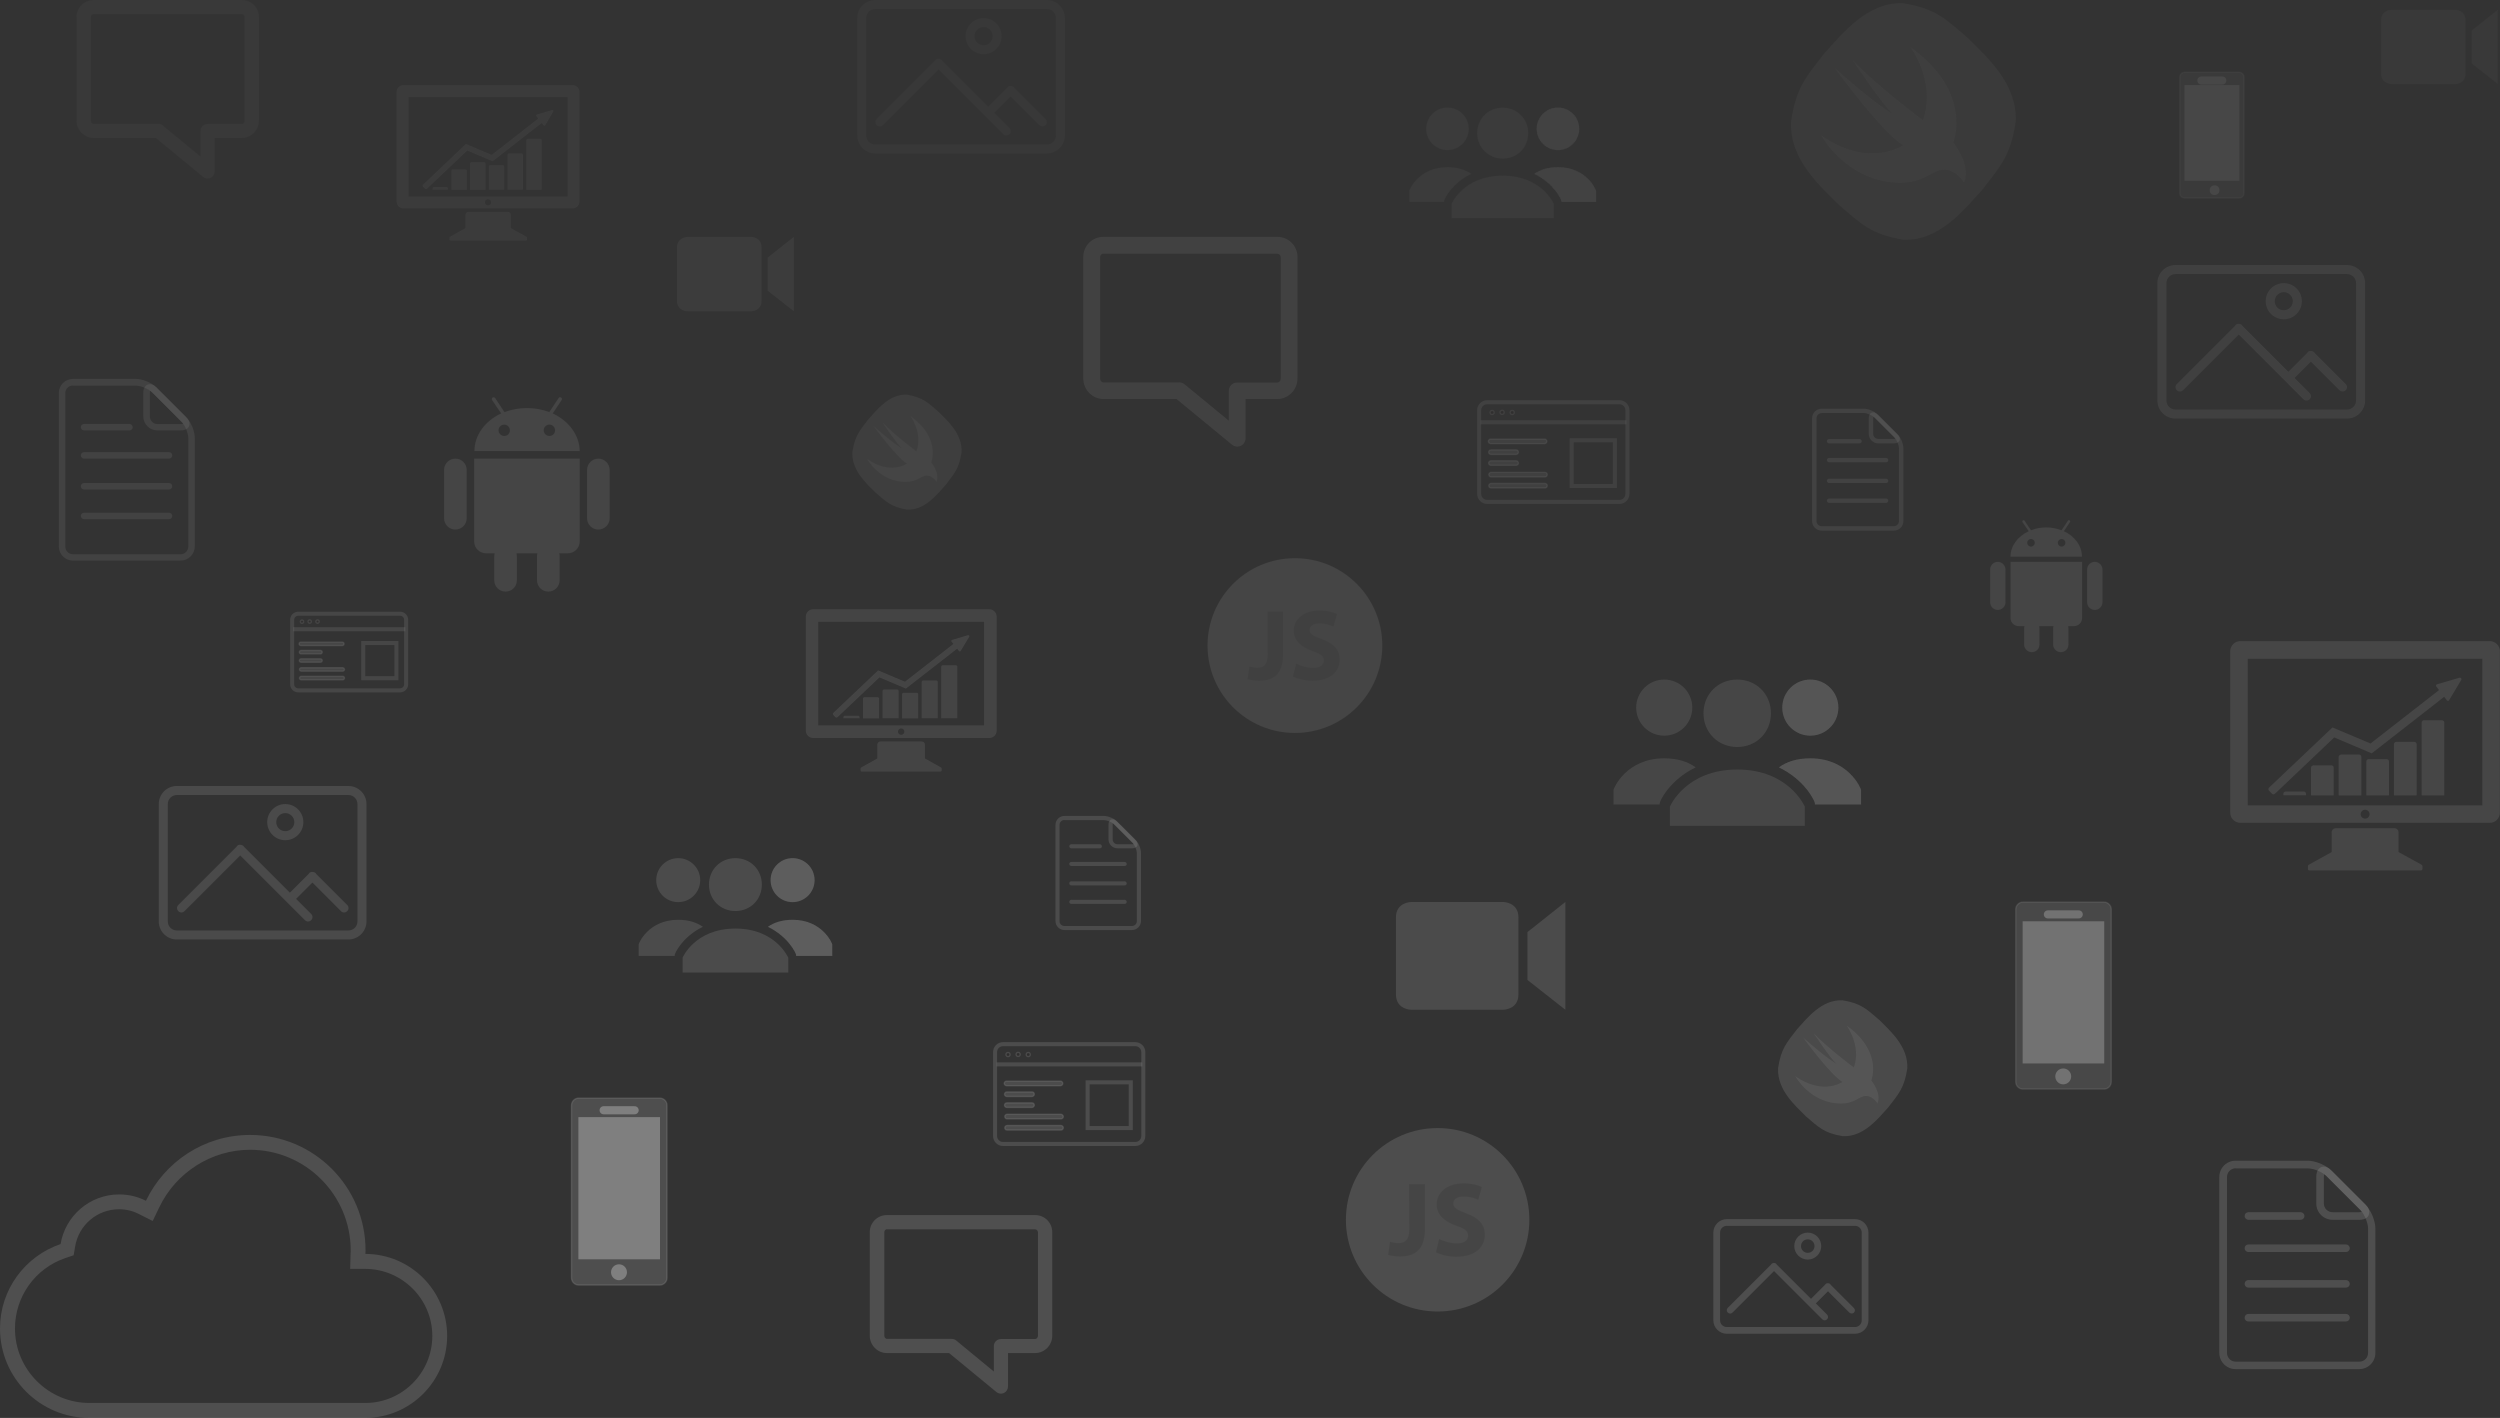 <?xml version="1.0" encoding="utf-8"?>
<!-- Generator: Adobe Illustrator 18.0.0, SVG Export Plug-In . SVG Version: 6.00 Build 0)  -->
<!DOCTYPE svg PUBLIC "-//W3C//DTD SVG 1.1//EN" "http://www.w3.org/Graphics/SVG/1.1/DTD/svg11.dtd">
<svg version="1.1" id="Layer_1" xmlns="http://www.w3.org/2000/svg" xmlns:xlink="http://www.w3.org/1999/xlink" x="0px" y="0px"
	 viewBox="0 0 1853.4 1051.2" enable-background="new 0 0 1853.4 1051.2" xml:space="preserve">
<rect x="0" y="0" width="1853.4" height="1051.2" fill="#333333" stroke="none"/>
<g opacity="0.18">
	<g>
		<g>
			<circle fill="#939393" cx="960" cy="478.6" r="64.8"/>
		</g>
	</g>
	<g id="Layer_1_1_">
		<g>
			<g>
				<path fill="#787878" d="M939.8,453.5h11.3v31.8c0,14.3-6.9,19.3-17.8,19.3c-2.7,0-6.1-0.4-8.3-1.2l1.3-9.2
					c1.6,0.5,3.6,0.9,5.8,0.9c4.8,0,7.8-2.2,7.8-9.8L939.8,453.5L939.8,453.5z"/>
				<path fill="#787878" d="M961,492.1c3,1.6,7.8,3.1,12.6,3.1c5.2,0,7.9-2.2,7.9-5.6c0-3.1-2.3-4.9-8.4-7c-8.3-3-13.9-7.6-13.9-15
					c0-8.4,7.3-14.9,19.1-14.9c5.7,0,9.8,1.2,12.8,2.6l-2.6,9.1c-1.9-0.9-5.6-2.3-10.4-2.3c-4.9,0-7.3,2.3-7.3,4.8
					c0,3.2,2.7,4.7,9.3,7.1c8.8,3.2,13,7.9,13,15c0,8.4-6.4,15.6-20.2,15.6c-5.7,0-11.4-1.6-14.3-3.1L961,492.1z"/>
			</g>
		</g>
	</g>
</g>
<g id="comment" opacity="6.000000e-02">
	<g>
		<path fill="#939393" d="M154,132.4c-1.2,0-2.4-0.4-3.4-1.2l-35.1-28.9H69.4c-6.9,0-12.7-5.8-12.7-12.9V12.7
			C56.7,5.6,62.5,0,69.4,0h109.9c7,0,12.7,5.6,12.7,12.7v76.7c0,7.1-5.7,12.9-12.7,12.9h-20.1v24.8c0,2-1.2,3.9-3,4.8
			C155.5,132.3,154.7,132.4,154,132.4z M69.4,10.5c-1.1,0-2,0.9-2,2.2v76.7c0,1.3,0.9,2.4,2,2.4h48c1.2,0,2.4,0.4,3.3,1.2l27.9,23
			V97.1c0-2.9,2.4-5.2,5.3-5.2h25.3c1.1,0,2.1-1.2,2.1-2.4V12.7c0-1.2-1-2.2-2.1-2.2L69.4,10.5L69.4,10.5z"/>
	</g>
</g>
<g opacity="0.18">
	<path fill="#939393" d="M409.8,306.5l1.6-2.4l1.5-2.3l3.5-5.2c0.4-0.6,0.3-1.5-0.4-1.9c-0.6-0.4-1.5-0.3-1.9,0.4l-3.7,5.6l-1.6,2.4
		l-1.6,2.4c-5-2-10.7-3-16.6-3c-5.9,0-11.5,1.1-16.6,3l-1.6-2.4l-1.6-2.4l-3.7-5.6c-0.4-0.6-1.3-0.8-1.9-0.4
		c-0.6,0.4-0.8,1.3-0.4,1.9l3.5,5.2l1.6,2.3l1.6,2.4c-11.8,5.5-19.8,16-19.8,27.9h78.1C429.6,322.4,421.6,312,409.8,306.5z
		 M373.8,323.2c-2.3,0-4.2-1.9-4.2-4.2c0-2.3,1.9-4.2,4.2-4.2c2.3,0,4.2,1.9,4.2,4.2C378,321.4,376.2,323.2,373.8,323.2z
		 M407.3,323.2c-2.3,0-4.2-1.9-4.2-4.2c0-2.3,1.9-4.2,4.2-4.2c2.3,0,4.2,1.9,4.2,4.2C411.5,321.4,409.6,323.2,407.3,323.2z"/>
	<path fill="#939393" d="M352.1,340h-0.6v7v5.7v48.7c0,4.9,4,8.8,8.8,8.8h6.4c-0.2,0.7-0.3,1.5-0.3,2.3v0.5v2.8v14.4
		c0,4.6,3.7,8.4,8.4,8.4s8.4-3.7,8.4-8.4v-14.4v-2.8v-0.5c0-0.8-0.1-1.6-0.3-2.3h15.5c-0.2,0.7-0.3,1.5-0.3,2.3v0.5v2.8v14.4
		c0,4.6,3.7,8.4,8.4,8.4c4.6,0,8.4-3.7,8.4-8.4v-14.4v-2.8v-0.5c0-0.8-0.1-1.6-0.3-2.3h6.4c4.9,0,8.8-4,8.8-8.8v-48.7v-5.7v-7H429
		C429,340,352.1,340,352.1,340z"/>
	<path fill="#939393" d="M337.6,340c-4.6,0-8.4,3.7-8.4,8.4v35.8c0,4.6,3.7,8.4,8.4,8.4c4.6,0,8.4-3.7,8.4-8.4v-35.8
		C346,343.7,342.2,340,337.6,340z"/>
	<path fill="#939393" d="M443.6,340c-4.6,0-8.4,3.7-8.4,8.4v35.8c0,4.6,3.7,8.4,8.4,8.4c4.6,0,8.4-3.7,8.4-8.4v-35.8
		C451.9,343.7,448.2,340,443.6,340z"/>
</g>
<g id="miu" opacity="0.25">
	<path id="device_camera_recorder_video_glyph" fill="#939393" d="M1034.9,680.1v57.1c0,11.4,11.4,11.4,11.4,11.4h68
		c0,0,11.4,0,11.4-11.4v-57.1c0-11.4-11.4-11.4-11.4-11.4h-68C1046.4,668.7,1034.9,668.7,1034.9,680.1z M1132.4,726.5l28.1,22.1
		v-79.9l-28.1,22.3V726.5z"/>
</g>
<g opacity="0.2">
	<path fill="#939393" d="M1262.9,528.8c0-14.2,10.8-25,25-25s25,10.8,25,25c0,14.2-10.8,25-25,25S1262.9,543,1262.9,528.8z
		 M1288,570.5c-38.4,0-50,27.5-50,27.5v14.2H1338V598C1338,598,1326.3,570.5,1288,570.5z"/>
</g>
<g opacity="0.2">
	<g>
		<circle fill="#939393" cx="1342.1" cy="524.6" r="20.8"/>
	</g>
	<g>
		<path fill="#939393" d="M1342.1,562.2c-10,0-17.5,2.5-23.3,6.7c19.2,9.2,26.7,25,26.7,26.7v0.8h34.2v-10.8
			C1379.7,584.7,1370.5,562.2,1342.1,562.2z"/>
	</g>
</g>
<g opacity="0.2">
	<g>
		<circle fill="#939393" cx="1342.1" cy="524.6" r="20.8"/>
	</g>
	<g>
		<path fill="#939393" d="M1342.1,562.2c-10,0-17.5,2.5-23.3,6.7c19.2,9.2,26.7,25,26.7,26.7v0.8h34.2v-10.8
			C1379.7,584.7,1370.5,562.2,1342.1,562.2z"/>
	</g>
</g>
<g opacity="0.2">
	<g>
		<circle fill="#939393" cx="1233.8" cy="524.6" r="20.8"/>
	</g>
	<g>
		<path fill="#939393" d="M1233.8,562.2c10,0,17.5,2.5,23.3,6.7c-19.2,9.2-26.7,25-26.7,26.7v0.8h-34.2v-10.8
			C1196.2,584.7,1205.4,562.2,1233.8,562.2z"/>
	</g>
</g>
<path opacity="8.000000e-02" fill="#939393" d="M1494.4,90c-3.8,25.5-11.2,33-24.4,50.2c-13.2,14.5-32.1,38.8-58.9,37.5
	c-24.3-4-31.4-11.8-47.7-25.7c-13.8-13.8-36.9-33.7-35.6-61.9c3.8-25.5,11.2-33,24.4-50.2c13.2-14.5,32.1-38.8,58.9-37.5
	c24.3,4,31.4,11.8,47.7,25.7C1472.6,41.9,1495.6,61.8,1494.4,90z"/>
<path opacity="8.000000e-02" fill="#787878" d="M1416.2,34.8c47.1,33.7,31.9,70.9,31.9,70.9s13.4,15.9,8,29.8c0,0-5.6-9.7-14.8-9.7
	c-8.9,0-14.2,9.7-32.2,9.7c-40,0-59-35.2-59-35.2c36.1,25,60.7,7.3,60.7,7.3c-16.3-9.9-50.8-57.4-50.8-57.4
	c30.1,27,43.1,34.1,43.1,34.1c-7.8-6.7-29.6-39.7-29.6-39.7c17.4,18.6,52.1,44.4,52.1,44.4C1435.5,60.4,1416.2,34.8,1416.2,34.8z"/>
<g opacity="0.25">
	<path fill="#929292" d="M839.2,689.5h-50.1c-3.6,0-6.6-3-6.6-6.6v-71.4c0-3.6,3-6.6,6.6-6.6h29.2c3.2,0,7.5,1.8,9.8,4l13.8,13.8
		c2.3,2.3,4,6.5,4,9.8v50.4C845.8,686.5,842.9,689.5,839.2,689.5z M789.1,607.9c-2,0-3.6,1.6-3.6,3.6v71.4c0,2,1.6,3.6,3.6,3.6h50.1
		c2,0,3.6-1.6,3.6-3.6v-50.4c0-2.4-1.5-5.9-3.1-7.6l-13.8-13.8c-1.7-1.7-5.2-3.1-7.6-3.1H789.1z"/>
</g>
<g opacity="0.25">
	<path fill="#929292" d="M839.2,628.9h-10.8c-3.6,0-6.6-3-6.6-6.6v-10.8c0-3.1,1.6-4.1,3.1-4.1c1,0,2.1,0.5,3.1,1.6l13.8,13.8
		c1.9,1.9,1.7,3.5,1.4,4.2C842.9,627.6,841.9,628.9,839.2,628.9z M825,610.4c-0.1,0.2-0.1,0.5-0.1,1.1v10.8c0,2,1.6,3.6,3.6,3.6
		h10.8c0.6,0,0.9-0.1,1.1-0.1c-0.1-0.2-0.2-0.4-0.6-0.8l-13.8-13.8C825.5,610.7,825.2,610.5,825,610.4z"/>
</g>
<g opacity="0.25">
	<path fill="#929292" d="M833.8,656.4h-39.6c-0.8,0-1.5-0.7-1.5-1.5s0.7-1.5,1.5-1.5h39.6c0.8,0,1.5,0.7,1.5,1.5
		S834.7,656.4,833.8,656.4z"/>
</g>
<g opacity="0.25">
	<path fill="#929292" d="M833.8,642h-39.6c-0.8,0-1.5-0.7-1.5-1.5c0-0.8,0.7-1.5,1.5-1.5h39.6c0.8,0,1.5,0.7,1.5,1.5
		C835.4,641.3,834.7,642,833.8,642z"/>
</g>
<g opacity="0.25">
	<path fill="#929292" d="M815.4,628.9h-21.2c-0.8,0-1.5-0.7-1.5-1.5s0.7-1.5,1.5-1.5h21.2c0.8,0,1.5,0.7,1.5,1.5
		S816.3,628.9,815.4,628.9z"/>
</g>
<g opacity="0.25">
	<path fill="#929292" d="M833.8,670.1h-39.6c-0.8,0-1.5-0.7-1.5-1.5s0.7-1.5,1.5-1.5h39.6c0.8,0,1.5,0.7,1.5,1.5
		S834.7,670.1,833.8,670.1z"/>
</g>
<path opacity="0.24" fill="#929292" d="M258.3,696.5H131.1c-7.4,0-13.4-6-13.4-13.4v-87c0-7.4,6-13.4,13.4-13.4h127.2
	c7.4,0,13.4,6,13.4,13.4v87C271.7,690.5,265.7,696.5,258.3,696.5z M265,596.1c0-3.7-3-6.7-6.7-6.7H131.1c-3.7,0-6.7,3-6.7,6.7v87
	c0,3.7,3,6.7,6.7,6.7h127.2c3.7,0,6.7-3,6.7-6.7V596.1z M252.8,675.5l-21.2-21.2l-12.1,12.1l11.2,11.2c1.3,1.3,1.3,3.3,0,4.6
	c-1.3,1.3-3.3,1.3-4.6,0l-48-48l-41.3,41.3c-1.3,1.3-3.3,1.3-4.6,0c-1.3-1.3-1.3-3.3,0-4.6l43.2-43.2c0.1-0.2,0.2-0.3,0.3-0.5
	c0.7-0.7,1.5-1,2.4-0.9c0.9,0,1.7,0.3,2.4,0.9c0.1,0.1,0.2,0.3,0.3,0.5l34.1,34.1l14-14c0.1-0.2,0.2-0.3,0.3-0.5
	c0.7-0.7,1.5-1,2.4-0.9c0.9,0,1.7,0.3,2.4,0.9c0.1,0.1,0.2,0.3,0.3,0.5l23.1,23.1c1.3,1.3,1.3,3.3,0,4.6
	C256.1,676.8,254,676.8,252.8,675.5z M211.5,622.9c-7.4,0-13.4-6-13.4-13.4s6-13.4,13.4-13.4s13.4,6,13.4,13.4
	S218.9,622.9,211.5,622.9z M211.5,602.8c-3.7,0-6.7,3-6.7,6.7s3,6.7,6.7,6.7s6.7-3,6.7-6.7S215.2,602.8,211.5,602.8z"/>
<path opacity="0.3" fill="#929292" d="M185.4,852.4c41.1,0,74.6,33.5,74.6,74.6c0,0.2,0,0.5,0,0.7c0,0.6-0.1,1.1-0.1,1.7l-0.3,11.3
	l11.3,0c27.3,0.1,49.6,22.4,49.6,49.7c0,27.3-22.2,49.6-49.5,49.7l-2.4,0H66.3c-30.4,0-55.2-24.8-55.2-55.2
	c0-23.6,15-44.6,37.3-52.2l6.2-2.1l1.1-6.5c2.7-16,16.4-27.6,32.6-27.6c5.2,0,10.2,1.2,14.8,3.6l10.1,5.1l4.9-10.2
	C130.5,869.1,156.9,852.4,185.4,852.4 M185.4,841.4c-34.1,0-63.4,20-77.2,48.8c-6-3-12.7-4.7-19.8-4.7c-21.9,0-40,15.9-43.5,36.8
	C18.8,931.2,0,955.8,0,984.9c0,36.6,29.7,66.3,66.3,66.3H271v0c33.4-0.2,60.5-27.3,60.5-60.8c0-33.5-27.1-60.7-60.6-60.8
	c0-0.9,0.1-1.7,0.1-2.6C271,879.7,232.7,841.4,185.4,841.4L185.4,841.4z"/>
<path opacity="0.28" fill="#929292" d="M1375.2,988.8h-95c-5.5,0-10-4.5-10-10v-65c0-5.5,4.5-10,10-10h95c5.5,0,10,4.5,10,10v65
	C1385.2,984.3,1380.7,988.8,1375.2,988.8z M1380.2,913.8c0-2.8-2.2-5-5-5h-95c-2.8,0-5,2.2-5,5v65c0,2.8,2.2,5,5,5h95
	c2.8,0,5-2.2,5-5V913.8z M1371,973.1l-15.8-15.8l-9,9l8.3,8.3c1,1,1,2.5,0,3.5c-1,1-2.5,1-3.5,0l-35.8-35.8l-30.8,30.8
	c-1,1-2.5,1-3.5,0c-1-1-1-2.5,0-3.5l32.2-32.2c0.1-0.1,0.1-0.3,0.2-0.4c0.5-0.5,1.1-0.7,1.8-0.7c0.6,0,1.3,0.2,1.8,0.7
	c0.1,0.1,0.2,0.2,0.2,0.4l25.5,25.5l10.5-10.5c0.1-0.1,0.1-0.3,0.2-0.4c0.5-0.5,1.1-0.7,1.8-0.7c0.6,0,1.3,0.2,1.8,0.7
	c0.1,0.1,0.2,0.2,0.2,0.4l17.3,17.3c1,1,1,2.5,0,3.5C1373.5,974,1372,974,1371,973.1z M1340.2,933.8c-5.5,0-10-4.5-10-10
	c0-5.5,4.5-10,10-10c5.5,0,10,4.5,10,10C1350.2,929.3,1345.7,933.8,1340.2,933.8z M1340.2,918.8c-2.8,0-5,2.2-5,5s2.2,5,5,5
	s5-2.2,5-5S1343,918.8,1340.2,918.8z"/>
<path opacity="5.000000e-02" fill="#929292" d="M776.1,113.8H648.9c-7.4,0-13.4-6-13.4-13.4v-87c0-7.4,6-13.4,13.4-13.4h127.2
	c7.4,0,13.4,6,13.4,13.4v87C789.5,107.8,783.5,113.8,776.1,113.8z M782.8,13.4c0-3.7-3-6.7-6.7-6.7H648.9c-3.7,0-6.7,3-6.7,6.7v87
	c0,3.7,3,6.7,6.7,6.7h127.2c3.7,0,6.7-3,6.7-6.7V13.4z M770.5,92.8l-21.2-21.2l-12.1,12.1l11.2,11.2c1.3,1.3,1.3,3.3,0,4.6
	c-1.3,1.3-3.3,1.3-4.6,0l-48-48l-41.3,41.3c-1.3,1.3-3.3,1.3-4.6,0c-1.3-1.3-1.3-3.3,0-4.6l43.2-43.2c0.1-0.2,0.2-0.3,0.3-0.5
	c0.7-0.7,1.5-1,2.4-0.9c0.9,0,1.7,0.3,2.4,0.9c0.1,0.1,0.2,0.3,0.3,0.5l34.1,34.1l14-14c0.1-0.2,0.2-0.3,0.3-0.5
	c0.7-0.7,1.5-1,2.4-0.9c0.9,0,1.7,0.3,2.4,0.9c0.1,0.1,0.2,0.3,0.3,0.5l23.1,23.1c1.3,1.3,1.3,3.3,0,4.6
	C773.9,94,771.8,94,770.5,92.8z M729.2,40.2c-7.4,0-13.4-6-13.4-13.4s6-13.4,13.4-13.4c7.4,0,13.4,6,13.4,13.4
	S736.6,40.2,729.2,40.2z M729.2,20.1c-3.7,0-6.7,3-6.7,6.7s3,6.7,6.7,6.7s6.7-3,6.7-6.7S732.9,20.1,729.2,20.1z"/>
<g opacity="8.000000e-02">
	<path fill="#939393" d="M1095.1,98.7c0-10.7,8.2-18.9,18.9-18.9S1133,88,1133,98.7s-8.2,18.9-18.9,18.9S1095.1,109.4,1095.1,98.7z
		 M1114,130.2c-29,0-37.8,20.8-37.8,20.8v10.7h75.7V151C1151.9,151,1143,130.2,1114,130.2z"/>
</g>
<g opacity="8.000000e-02">
	<g>
		<circle fill="#939393" cx="1155" cy="95.5" r="15.8"/>
	</g>
	<g>
		<path fill="#939393" d="M1155,123.9c-7.6,0-13.2,1.9-17.7,5c14.5,6.9,20.2,18.9,20.2,20.2v0.6h25.8v-8.2
			C1183.4,140.9,1176.5,123.9,1155,123.9z"/>
	</g>
</g>
<g opacity="8.000000e-02">
	<g>
		<circle fill="#939393" cx="1155" cy="95.5" r="15.8"/>
	</g>
	<g>
		<path fill="#939393" d="M1155,123.9c-7.6,0-13.2,1.9-17.7,5c14.5,6.9,20.2,18.9,20.2,20.2v0.6h25.8v-8.2
			C1183.4,140.9,1176.5,123.9,1155,123.9z"/>
	</g>
</g>
<g opacity="8.000000e-02">
	<g>
		<circle fill="#939393" cx="1073.1" cy="95.5" r="15.8"/>
	</g>
	<g>
		<path fill="#939393" d="M1073.1,123.9c7.6,0,13.2,1.9,17.7,5c-14.5,6.9-20.2,18.9-20.2,20.2v0.6h-25.8v-8.2
			C1044.7,140.9,1051.6,123.9,1073.1,123.9z"/>
	</g>
</g>
<g opacity="0.25">
	<path fill="#939393" d="M525.6,655.8c0-11.1,8.5-19.6,19.6-19.6c11.1,0,19.6,8.5,19.6,19.6s-8.5,19.6-19.6,19.6
		C534.1,675.4,525.6,666.9,525.6,655.8z M545.2,688.4c-30,0-39.1,21.5-39.1,21.5v11.1h78.3V710C584.3,710,575.2,688.4,545.2,688.4z"
		/>
</g>
<g opacity="0.25">
	<g>
		<circle fill="#939393" cx="587.6" cy="652.5" r="16.3"/>
	</g>
	<g>
		<path fill="#939393" d="M587.6,681.9c-7.8,0-13.7,2-18.3,5.2c15,7.2,20.9,19.6,20.9,20.9v0.7H617v-8.5
			C617,699.5,609.8,681.9,587.6,681.9z"/>
	</g>
</g>
<g opacity="0.25">
	<g>
		<circle fill="#939393" cx="587.6" cy="652.5" r="16.3"/>
	</g>
	<g>
		<path fill="#939393" d="M587.6,681.9c-7.8,0-13.7,2-18.3,5.2c15,7.2,20.9,19.6,20.9,20.9v0.7H617v-8.5
			C617,699.5,609.8,681.9,587.6,681.9z"/>
	</g>
</g>
<g opacity="0.25">
	<g>
		<circle fill="#939393" cx="502.8" cy="652.5" r="16.3"/>
	</g>
	<g>
		<path fill="#939393" d="M502.8,681.9c7.8,0,13.7,2,18.3,5.2c-15,7.2-20.9,19.6-20.9,20.9v0.7h-26.7v-8.5
			C473.4,699.5,480.6,681.9,502.8,681.9z"/>
	</g>
</g>
<g id="comment_1_" opacity="0.15">
	<g>
		<path fill="#939393" d="M917.3,331.1c-1.4,0-2.8-0.5-3.9-1.4l-41.2-33.9H818c-8.1,0-14.9-6.8-14.9-15.2v-90.1
			c0-8.3,6.7-14.9,14.9-14.9h129c8.2,0,14.9,6.6,14.9,14.9v90.1c0,8.3-6.7,15.2-14.9,15.2h-23.6v29.1c0,2.4-1.4,4.6-3.5,5.6
			C919.1,330.9,918.2,331.1,917.3,331.1z M818,188c-1.3,0-2.4,1.1-2.4,2.6v90.1c0,1.5,1.1,2.8,2.4,2.8h56.3c1.4,0,2.8,0.5,3.9,1.4
			l32.8,27v-22.2c0-3.4,2.8-6.1,6.2-6.1H947c1.3,0,2.5-1.4,2.5-2.8v-90.1c0-1.4-1.2-2.6-2.5-2.6H818L818,188z"/>
	</g>
</g>
<g opacity="0.16">
	<path fill="#929292" d="M133.9,415.6H54.1c-5.8,0-10.5-4.7-10.5-10.5V291.4c0-5.8,4.7-10.5,10.5-10.5h46.5c5.1,0,11.9,2.8,15.5,6.4
		l21.9,21.9c3.6,3.6,6.4,10.4,6.4,15.5v80.3C144.4,410.9,139.7,415.6,133.9,415.6z M54.1,285.8c-3.1,0-5.7,2.5-5.7,5.7v113.7
		c0,3.1,2.5,5.7,5.7,5.7h79.8c3.1,0,5.7-2.5,5.7-5.7v-80.3c0-3.8-2.3-9.4-5-12.1l-21.9-21.9c-2.7-2.7-8.3-5-12.1-5H54.1z"/>
</g>
<g opacity="0.16">
	<path fill="#929292" d="M133.9,319.1h-17.2c-5.8,0-10.5-4.7-10.5-10.5v-17.2c0-4.9,2.6-6.6,4.9-6.6c1.7,0,3.3,0.8,5,2.5l21.9,21.9
		c3.1,3.1,2.7,5.5,2.2,6.7C139.7,317.1,138.2,319.1,133.9,319.1z M111.3,289.8c-0.1,0.3-0.2,0.8-0.2,1.7v17.2c0,3.1,2.5,5.7,5.7,5.7
		h17.2c0.9,0,1.4-0.1,1.7-0.2c-0.1-0.3-0.4-0.7-1-1.3l-21.9-21.9C112,290.1,111.6,289.9,111.3,289.8z"/>
</g>
<g opacity="0.16">
	<path fill="#929292" d="M125.3,362.9h-63c-1.3,0-2.4-1.1-2.4-2.4s1.1-2.4,2.4-2.4h63c1.3,0,2.4,1.1,2.4,2.4
		S126.7,362.9,125.3,362.9z"/>
</g>
<g opacity="0.16">
	<path fill="#929292" d="M125.3,340h-63c-1.3,0-2.4-1.1-2.4-2.4c0-1.3,1.1-2.4,2.4-2.4h63c1.3,0,2.4,1.1,2.4,2.4
		C127.7,338.9,126.7,340,125.3,340z"/>
</g>
<g opacity="0.16">
	<path fill="#929292" d="M96,319.1H62.3c-1.3,0-2.4-1.1-2.4-2.4s1.1-2.4,2.4-2.4H96c1.3,0,2.4,1.1,2.4,2.4S97.3,319.1,96,319.1z"/>
</g>
<g opacity="0.16">
	<path fill="#929292" d="M125.3,384.9h-63c-1.3,0-2.4-1.1-2.4-2.4s1.1-2.4,2.4-2.4h63c1.3,0,2.4,1.1,2.4,2.4
		S126.7,384.9,125.3,384.9z"/>
</g>
<g opacity="0.29">
	<path fill="#929292" d="M1749,1015h-91.6c-6.7,0-12.1-5.4-12.1-12.1V872.6c0-6.7,5.4-12.1,12.1-12.1h53.3c5.8,0,13.7,3.2,17.8,7.4
		l25.1,25.1c4.1,4.1,7.4,12,7.4,17.8v92.1C1761.1,1009.6,1755.7,1015,1749,1015z M1657.5,866.1c-3.6,0-6.5,2.9-6.5,6.5v130.4
		c0,3.6,2.9,6.5,6.5,6.5h91.6c3.6,0,6.5-2.9,6.5-6.5v-92.1c0-4.3-2.7-10.8-5.7-13.9l-25.1-25.1c-3.1-3.1-9.5-5.7-13.9-5.7H1657.5z"
		/>
</g>
<g opacity="0.29">
	<path fill="#929292" d="M1749,904.3h-19.7c-6.7,0-12.1-5.4-12.1-12.1v-19.7c0-5.6,3-7.6,5.6-7.6c1.9,0,3.8,1,5.7,2.9l25.1,25.1
		c3.5,3.5,3.1,6.3,2.5,7.7C1755.7,902,1754,904.3,1749,904.3z M1723.1,870.6c-0.1,0.3-0.3,0.9-0.3,1.9v19.7c0,3.6,2.9,6.5,6.5,6.5
		h19.7c1,0,1.6-0.2,1.9-0.3c-0.1-0.3-0.4-0.8-1.2-1.5l-25.1-25.1C1723.9,871.1,1723.4,870.8,1723.1,870.6z"/>
</g>
<g opacity="0.29">
	<path fill="#929292" d="M1739.2,954.6h-72.3c-1.5,0-2.8-1.2-2.8-2.8s1.2-2.8,2.8-2.8h72.3c1.5,0,2.8,1.2,2.8,2.8
		S1740.7,954.6,1739.2,954.6z"/>
</g>
<g opacity="0.29">
	<path fill="#929292" d="M1739.2,928.2h-72.3c-1.5,0-2.8-1.2-2.8-2.8s1.2-2.8,2.8-2.8h72.3c1.5,0,2.8,1.2,2.8,2.8
		S1740.7,928.2,1739.2,928.2z"/>
</g>
<g opacity="0.29">
	<path fill="#929292" d="M1705.6,904.3h-38.7c-1.5,0-2.8-1.2-2.8-2.8s1.2-2.8,2.8-2.8h38.7c1.5,0,2.8,1.2,2.8,2.8
		S1707.1,904.3,1705.6,904.3z"/>
</g>
<g opacity="0.29">
	<path fill="#929292" d="M1739.2,979.7h-72.3c-1.5,0-2.8-1.2-2.8-2.8s1.2-2.8,2.8-2.8h72.3c1.5,0,2.8,1.2,2.8,2.8
		S1740.7,979.7,1739.2,979.7z"/>
</g>
<path opacity="0.12" fill="#939393" d="M712.9,335.2c-1.9,12.4-5.5,16-11.9,24.4c-6.4,7.1-15.6,18.9-28.6,18.2
	c-11.8-2-15.2-5.7-23.2-12.5c-6.7-6.7-17.9-16.4-17.3-30.1c1.9-12.4,5.5-16,11.9-24.4c6.4-7.1,15.6-18.9,28.6-18.2
	c11.8,2,15.2,5.7,23.2,12.5C702.3,311.8,713.5,321.5,712.9,335.2z"/>
<path opacity="0.12" fill="#787878" d="M674.9,308.4c22.9,16.4,15.5,34.4,15.5,34.4s6.5,7.7,3.9,14.5c0,0-2.7-4.7-7.2-4.7
	c-4.3,0-6.9,4.7-15.6,4.7c-19.5,0-28.7-17.1-28.7-17.1c17.5,12.2,29.5,3.5,29.5,3.5c-7.9-4.8-24.7-27.9-24.7-27.9
	c14.6,13.1,20.9,16.5,20.9,16.5c-3.8-3.3-14.4-19.3-14.4-19.3c8.5,9,25.3,21.6,25.3,21.6C684.3,320.8,674.9,308.4,674.9,308.4z"/>
<g opacity="0.18">
	<path fill="#939393" d="M1530.1,393.8l1.1-1.6l1-1.6l2.4-3.5c0.3-0.4,0.2-1-0.3-1.3c-0.4-0.3-1-0.2-1.3,0.3l-2.5,3.8l-1.1,1.6
		l-1.1,1.6c-3.4-1.3-7.2-2.1-11.3-2.1c-4,0-7.8,0.7-11.3,2.1l-1.1-1.6l-1.1-1.6l-2.5-3.8c-0.3-0.4-0.9-0.6-1.3-0.3
		c-0.4,0.3-0.6,0.9-0.3,1.3l2.4,3.5l1.1,1.6l1.1,1.6c-8,3.7-13.5,10.8-13.5,18.9h53C1543.5,404.6,1538.1,397.5,1530.1,393.8z
		 M1505.7,405.2c-1.6,0-2.8-1.3-2.8-2.8s1.3-2.8,2.8-2.8c1.6,0,2.8,1.3,2.8,2.8S1507.2,405.2,1505.7,405.2z M1528.4,405.2
		c-1.6,0-2.8-1.3-2.8-2.8s1.3-2.8,2.8-2.8c1.6,0,2.8,1.3,2.8,2.8S1530,405.2,1528.4,405.2z"/>
	<path fill="#939393" d="M1490.9,416.5h-0.4v4.7v3.9v33.1c0,3.3,2.7,6,6,6h4.3c-0.1,0.5-0.2,1-0.2,1.6v0.3v1.9v9.8
		c0,3.1,2.5,5.7,5.7,5.7s5.7-2.5,5.7-5.7v-9.8v-1.9v-0.3c0-0.5-0.1-1.1-0.2-1.6h10.5c-0.1,0.5-0.2,1-0.2,1.6v0.3v1.9v9.8
		c0,3.1,2.5,5.7,5.7,5.7s5.7-2.5,5.7-5.7v-9.8v-1.9v-0.3c0-0.5-0.1-1.1-0.2-1.6h4.3c3.3,0,6-2.7,6-6v-33.1v-3.9v-4.7h-0.4
		C1543.1,416.5,1490.9,416.5,1490.9,416.5z"/>
	<path fill="#939393" d="M1481.1,416.5c-3.1,0-5.7,2.5-5.7,5.7v24.3c0,3.1,2.5,5.7,5.7,5.7c3.1,0,5.7-2.5,5.7-5.7v-24.3
		C1486.7,419.1,1484.2,416.5,1481.1,416.5z"/>
	<path fill="#939393" d="M1553,416.5c-3.1,0-5.7,2.5-5.7,5.7v24.3c0,3.1,2.5,5.7,5.7,5.7c3.1,0,5.7-2.5,5.7-5.7v-24.3
		C1558.7,419.1,1556.1,416.5,1553,416.5z"/>
</g>
<g opacity="0.27">
	<g>
		<g>
			<circle fill="#939393" cx="1065.8" cy="904.3" r="68"/>
		</g>
	</g>
	<g id="Layer_1_2_">
		<g>
			<g>
				<path fill="#787878" d="M1044.6,877.9h11.8v33.3c0,15-7.2,20.3-18.6,20.3c-2.9,0-6.4-0.4-8.7-1.2l1.4-9.7c1.6,0.5,3.8,1,6.1,1
					c5,0,8.2-2.3,8.2-10.3L1044.6,877.9L1044.6,877.9z"/>
				<path fill="#787878" d="M1066.9,918.5c3.1,1.6,8.2,3.3,13.2,3.3c5.4,0,8.3-2.3,8.3-5.8c0-3.3-2.4-5.2-8.8-7.3
					c-8.7-3.1-14.5-8-14.5-15.8c0-8.8,7.6-15.6,20-15.6c6,0,10.3,1.2,13.5,2.7l-2.7,9.5c-2-1-5.8-2.4-10.9-2.4c-5.2,0-7.6,2.4-7.6,5
					c0,3.4,2.9,4.9,9.8,7.5c9.2,3.4,13.6,8.3,13.6,15.8c0,8.8-6.7,16.3-21.2,16.3c-6,0-12-1.6-15-3.3L1066.9,918.5z"/>
			</g>
		</g>
	</g>
</g>
<g opacity="0.16">
	<path fill="#929292" d="M1404,393.4h-53.5c-3.9,0-7.1-3.2-7.1-7.1v-76.2c0-3.9,3.2-7.1,7.1-7.1h31.2c3.4,0,8,1.9,10.4,4.3
		l14.7,14.7c2.4,2.4,4.3,7,4.3,10.4v53.9C1411.1,390.3,1407.9,393.4,1404,393.4z M1350.5,306.3c-2.1,0-3.8,1.7-3.8,3.8v76.2
		c0,2.1,1.7,3.8,3.8,3.8h53.5c2.1,0,3.8-1.7,3.8-3.8v-53.9c0-2.5-1.6-6.3-3.4-8.1l-14.7-14.7c-1.8-1.8-5.6-3.4-8.1-3.4H1350.5z"/>
</g>
<g opacity="0.16">
	<path fill="#929292" d="M1404,328.7h-11.5c-3.9,0-7.1-3.2-7.1-7.1v-11.5c0-3.3,1.8-4.4,3.3-4.4c1.1,0,2.2,0.6,3.4,1.7l14.7,14.7
		c2,2,1.8,3.7,1.5,4.5C1407.9,327.4,1406.9,328.7,1404,328.7z M1388.9,309c-0.1,0.2-0.2,0.5-0.2,1.1v11.5c0,2.1,1.7,3.8,3.8,3.8
		h11.5c0.6,0,0.9-0.1,1.1-0.2c-0.1-0.2-0.3-0.5-0.7-0.9l-14.7-14.7C1389.3,309.3,1389,309.1,1388.9,309z"/>
</g>
<g opacity="0.16">
	<path fill="#929292" d="M1398.3,358.1H1356c-0.9,0-1.6-0.7-1.6-1.6c0-0.9,0.7-1.6,1.6-1.6h42.3c0.9,0,1.6,0.7,1.6,1.6
		C1399.9,357.4,1399.2,358.1,1398.3,358.1z"/>
</g>
<g opacity="0.16">
	<path fill="#929292" d="M1398.3,342.7H1356c-0.9,0-1.6-0.7-1.6-1.6c0-0.9,0.7-1.6,1.6-1.6h42.3c0.9,0,1.6,0.7,1.6,1.6
		C1399.9,342,1399.2,342.7,1398.3,342.7z"/>
</g>
<g opacity="0.16">
	<path fill="#929292" d="M1378.6,328.7H1356c-0.9,0-1.6-0.7-1.6-1.6c0-0.9,0.7-1.6,1.6-1.6h22.6c0.9,0,1.6,0.7,1.6,1.6
		C1380.2,328,1379.5,328.7,1378.6,328.7z"/>
</g>
<g opacity="0.16">
	<path fill="#929292" d="M1398.3,372.8H1356c-0.9,0-1.6-0.7-1.6-1.6c0-0.9,0.7-1.6,1.6-1.6h42.3c0.9,0,1.6,0.7,1.6,1.6
		C1399.9,372.1,1399.2,372.8,1398.3,372.8z"/>
</g>
<g id="comment_2_" opacity="0.29">
	<g>
		<path fill="#939393" d="M742.1,1033.2c-1.2,0-2.4-0.4-3.4-1.2l-35.1-28.9h-46.1c-6.9,0-12.7-5.8-12.7-12.9v-76.7
			c0-7.1,5.7-12.7,12.7-12.7h109.9c7,0,12.7,5.6,12.7,12.7v76.7c0,7.1-5.7,12.9-12.7,12.9h-20.1v24.8c0,2-1.2,3.9-3,4.8
			C743.6,1033,742.9,1033.2,742.1,1033.2z M657.6,911.3c-1.1,0-2,0.9-2,2.2v76.7c0,1.3,0.9,2.4,2,2.4h48c1.2,0,2.4,0.4,3.3,1.2
			l27.9,23v-18.9c0-2.9,2.4-5.2,5.3-5.2h25.3c1.1,0,2.1-1.2,2.1-2.4v-76.7c0-1.2-1-2.2-2.1-2.2H657.6L657.6,911.3z"/>
	</g>
</g>
<path opacity="0.15" fill="#929292" d="M1740,310.3h-127.2c-7.4,0-13.4-6-13.4-13.4v-87c0-7.4,6-13.4,13.4-13.4H1740
	c7.4,0,13.4,6,13.4,13.4v87C1753.4,304.3,1747.4,310.3,1740,310.3z M1746.7,209.9c0-3.7-3-6.7-6.7-6.7h-127.2c-3.7,0-6.7,3-6.7,6.7
	v87c0,3.7,3,6.7,6.7,6.7H1740c3.7,0,6.7-3,6.7-6.7V209.9z M1734.4,289.3l-21.2-21.2l-12.1,12.1l11.2,11.2c1.3,1.3,1.3,3.3,0,4.6
	c-1.3,1.3-3.3,1.3-4.6,0l-48-48l-41.3,41.3c-1.3,1.3-3.3,1.3-4.6,0c-1.3-1.3-1.3-3.3,0-4.6l43.2-43.2c0.1-0.2,0.2-0.3,0.3-0.5
	c0.7-0.7,1.5-1,2.4-0.9c0.9,0,1.7,0.3,2.4,0.9c0.1,0.1,0.2,0.3,0.3,0.5l34.1,34.1l14-14c0.1-0.2,0.2-0.3,0.3-0.5
	c0.7-0.7,1.5-1,2.4-0.9c0.9,0,1.7,0.3,2.4,0.9c0.1,0.1,0.2,0.3,0.3,0.5l23.1,23.1c1.3,1.3,1.3,3.3,0,4.6
	C1737.7,290.5,1735.7,290.5,1734.4,289.3z M1693.1,236.7c-7.4,0-13.4-6-13.4-13.4s6-13.4,13.4-13.4c7.4,0,13.4,6,13.4,13.4
	S1700.5,236.7,1693.1,236.7z M1693.1,216.6c-3.7,0-6.7,3-6.7,6.7s3,6.7,6.7,6.7c3.7,0,6.7-3,6.7-6.7S1696.8,216.6,1693.1,216.6z"/>
<g id="miu_1_" opacity="0.1">
	<path id="device_camera_recorder_video_glyph_1_" fill="#939393" d="M501.9,183.5v39.4c0,7.9,7.9,7.9,7.9,7.9h46.9
		c0,0,7.9,0,7.9-7.9v-39.4c0-7.9-7.9-7.9-7.9-7.9h-46.9C509.8,175.7,501.9,175.7,501.9,183.5z M569.1,215.5l19.4,15.2v-55.1
		L569.1,191V215.5z"/>
</g>
<g opacity="0.2">
	<path fill="#929292" d="M1778.2,631.7v-14.6c0-0.8-0.3-1.6-0.9-2.2c-0.6-0.6-1.4-0.9-2.2-0.9h-43.4c-0.8,0-1.6,0.3-2.2,0.9
		c-0.6,0.6-0.9,1.4-0.9,2.2v14.6l-17,9.4c-0.2,0.1-0.3,0.2-0.4,0.4c-0.1,0.2-0.2,0.4-0.2,0.6v2.1c0,0.3,0.1,0.6,0.3,0.8
		c0.2,0.2,0.5,0.3,0.8,0.3h82.7c0.3,0,0.6-0.1,0.8-0.3c0.2-0.2,0.3-0.5,0.3-0.8v-2.1c0-0.2-0.1-0.4-0.2-0.6
		c-0.1-0.2-0.3-0.3-0.4-0.4L1778.2,631.7z"/>
	<path fill="#929292" d="M1851.1,477.5c-1.5-1.5-3.4-2.2-5.3-2.2h-184.9c-1.9,0-3.9,0.7-5.3,2.2c-1.5,1.5-2.2,3.4-2.2,5.3v119.7
		c0,1.9,0.7,3.9,2.2,5.3c1.5,1.5,3.4,2.2,5.3,2.2h184.9c1.9,0,3.9-0.7,5.3-2.2c1.5-1.5,2.2-3.4,2.2-5.3V482.9
		C1853.4,480.9,1852.6,479,1851.1,477.5z M1753.4,606.9c-1.8,0-3.3-1.5-3.3-3.3s1.5-3.3,3.3-3.3c1.8,0,3.3,1.5,3.3,3.3
		S1755.2,606.9,1753.4,606.9z M1840.3,597.1h-173.9V488.4h173.9V597.1z"/>
	<g>
		<path fill="#929292" d="M1694.4,586.8c-0.4,0-0.8,0.2-1.1,0.5c-0.3,0.3-0.5,0.7-0.5,1.1v1.2h16.8v-1.2c0-0.4-0.2-0.8-0.5-1.1
			c-0.3-0.3-0.7-0.5-1.1-0.5H1694.4z"/>
		<path fill="#929292" d="M1714.9,567.5c-0.4,0-0.8,0.2-1.1,0.5c-0.3,0.3-0.5,0.7-0.5,1.1v20.6h16.8V569c0-0.4-0.2-0.8-0.5-1.1
			c-0.3-0.3-0.7-0.5-1.1-0.5H1714.9z"/>
		<path fill="#929292" d="M1735.4,559.5c-0.4,0-0.8,0.1-1.1,0.5c-0.3,0.3-0.5,0.7-0.5,1.1v28.6h16.8V561c0-0.4-0.2-0.8-0.5-1.1
			c-0.3-0.3-0.7-0.5-1.1-0.5H1735.4z"/>
		<path fill="#929292" d="M1755.9,562.8c-0.4,0-0.8,0.1-1.1,0.5c-0.3,0.3-0.5,0.7-0.5,1.1v25.3h16.8v-25.3c0-0.4-0.2-0.8-0.5-1.1
			c-0.3-0.3-0.7-0.5-1.1-0.5C1769.5,562.8,1755.9,562.8,1755.9,562.8z"/>
		<path fill="#929292" d="M1776.4,550c-0.4,0-0.8,0.2-1.1,0.5c-0.3,0.3-0.5,0.7-0.5,1.1v38.1h16.8v-38.1c0-0.4-0.2-0.8-0.5-1.1
			c-0.3-0.3-0.7-0.5-1.1-0.5L1776.4,550L1776.4,550z"/>
		<path fill="#929292" d="M1796.9,534c-0.4,0-0.8,0.2-1.1,0.5c-0.3,0.3-0.5,0.7-0.5,1.1v54.1h16.8v-54.1c0-0.4-0.1-0.8-0.5-1.1
			c-0.3-0.3-0.7-0.5-1.1-0.5L1796.9,534L1796.9,534z"/>
		<path fill="#929292" d="M1824.7,504c0.2-0.4,0.2-0.8-0.1-1.2c-0.3-0.3-0.7-0.5-1.1-0.4l-16.8,4.9c-0.3,0.1-0.6,0.3-0.7,0.7
			c-0.1,0.3,0,0.7,0.2,1l2,2.6l-50.8,39.6l-28.2-11.9l-47,44.6c-0.3,0.3-0.5,0.7-0.5,1.1c0,0.4,0.2,0.8,0.4,1.1l2.2,2.3
			c0.3,0.3,0.7,0.5,1.1,0.5c0.4,0,0.8-0.2,1.1-0.4l44-41.8l27.8,11.8l53.7-41.9l2,2.6c0.2,0.3,0.5,0.4,0.9,0.4
			c0.4,0,0.7-0.2,0.8-0.5L1824.7,504z"/>
	</g>
</g>
<path opacity="0.28" fill="#929292" stroke="#929292" stroke-miterlimit="10" d="M489.1,952.7h-60c-3,0-5.4-2.4-5.4-5.4V819.5
	c0-3,2.4-5.4,5.4-5.4h60c3,0,5.4,2.4,5.4,5.4v127.8C494.5,950.2,492.1,952.7,489.1,952.7z"/>
<rect x="428.8" y="828.2" opacity="0.28" fill="#FFFFFF" width="60.5" height="105.4"/>
<line opacity="0.28" fill="none" stroke="#FFFFFF" stroke-width="6" stroke-linecap="round" stroke-miterlimit="10" x1="447.5" y1="823.1" x2="470.5" y2="823.1"/>
<circle opacity="0.28" fill="#FFFFFF" cx="458.9" cy="943.2" r="5.9"/>
<path opacity="0.23" fill="#929292" stroke="#929292" stroke-miterlimit="10" d="M1559.8,807.4h-60c-3,0-5.4-2.4-5.4-5.4V674.2
	c0-3,2.4-5.4,5.4-5.4h60c3,0,5.4,2.4,5.4,5.4V802C1565.2,805,1562.8,807.4,1559.8,807.4z"/>
<rect x="1499.5" y="683" opacity="0.23" fill="#FFFFFF" width="60.5" height="105.4"/>
<line opacity="0.23" fill="none" stroke="#FFFFFF" stroke-width="6" stroke-linecap="round" stroke-miterlimit="10" x1="1518.2" y1="677.9" x2="1541.1" y2="677.9"/>
<circle opacity="0.23" fill="#FFFFFF" cx="1529.6" cy="798" r="5.9"/>
<g opacity="9.000000e-02">
	<path fill="#929292" d="M378.7,169.1v-9.9c0-0.6-0.2-1.1-0.6-1.5c-0.4-0.4-1-0.6-1.5-0.6h-29.4c-0.6,0-1.1,0.2-1.5,0.6
		c-0.4,0.4-0.6,1-0.6,1.5v9.9l-11.5,6.4c-0.1,0.1-0.2,0.2-0.3,0.3c-0.1,0.1-0.1,0.3-0.1,0.4v1.4c0,0.2,0.1,0.4,0.2,0.5
		c0.1,0.1,0.3,0.2,0.5,0.2h56.1c0.2,0,0.4-0.1,0.5-0.2c0.1-0.1,0.2-0.3,0.2-0.5v-1.4c0-0.1,0-0.3-0.1-0.4c-0.1-0.1-0.2-0.2-0.3-0.3
		L378.7,169.1z"/>
	<path fill="#929292" d="M428.1,64.6c-1-1-2.3-1.5-3.6-1.5H299.1c-1.3,0-2.6,0.5-3.6,1.5c-1,1-1.5,2.3-1.5,3.6v81.2
		c0,1.3,0.5,2.6,1.5,3.6c1,1,2.3,1.5,3.6,1.5h125.4c1.3,0,2.6-0.5,3.6-1.5c1-1,1.5-2.3,1.5-3.6V68.3
		C429.6,66.9,429.1,65.6,428.1,64.6z M361.8,152.3c-1.2,0-2.3-1-2.3-2.3s1-2.3,2.3-2.3c1.2,0,2.3,1,2.3,2.3S363.1,152.3,361.8,152.3
		z M420.8,145.7H302.9V72h117.9V145.7z"/>
	<g>
		<path fill="#929292" d="M321.8,138.7c-0.3,0-0.5,0.1-0.8,0.3c-0.2,0.2-0.3,0.5-0.3,0.8v0.8h11.4v-0.8c0-0.3-0.1-0.5-0.3-0.8
			c-0.2-0.2-0.5-0.3-0.7-0.3H321.8z"/>
		<path fill="#929292" d="M335.7,125.6c-0.3,0-0.5,0.1-0.7,0.3c-0.2,0.2-0.3,0.5-0.3,0.8v14h11.4v-14c0-0.3-0.1-0.5-0.3-0.8
			c-0.2-0.2-0.5-0.3-0.8-0.3H335.7z"/>
		<path fill="#929292" d="M349.6,120.2c-0.3,0-0.5,0.1-0.8,0.3c-0.2,0.2-0.3,0.5-0.3,0.8v19.4H360v-19.4c0-0.3-0.1-0.5-0.3-0.8
			c-0.2-0.2-0.5-0.3-0.8-0.3H349.6z"/>
		<path fill="#929292" d="M363.5,122.4c-0.3,0-0.5,0.1-0.8,0.3c-0.2,0.2-0.3,0.5-0.3,0.8v17.1h11.4v-17.1c0-0.3-0.1-0.5-0.3-0.8
			c-0.2-0.2-0.5-0.3-0.7-0.3C372.8,122.4,363.5,122.4,363.5,122.4z"/>
		<path fill="#929292" d="M377.4,113.7c-0.3,0-0.5,0.1-0.8,0.3c-0.2,0.2-0.3,0.5-0.3,0.8v25.8h11.4v-25.8c0-0.3-0.1-0.5-0.3-0.8
			c-0.2-0.2-0.5-0.3-0.7-0.3L377.4,113.7L377.4,113.7z"/>
		<path fill="#929292" d="M391.3,102.9c-0.3,0-0.5,0.1-0.8,0.3c-0.2,0.2-0.3,0.5-0.3,0.8v36.7h11.4v-36.7c0-0.3-0.1-0.5-0.3-0.8
			c-0.2-0.2-0.5-0.3-0.8-0.3L391.3,102.9L391.3,102.9z"/>
		<path fill="#929292" d="M410.2,82.6c0.1-0.2,0.1-0.6-0.1-0.8c-0.2-0.2-0.5-0.3-0.8-0.2L398,84.9c-0.2,0.1-0.4,0.2-0.5,0.5
			c-0.1,0.2,0,0.5,0.1,0.7l1.4,1.8l-34.5,26.9l-19.1-8.1l-31.8,30.2c-0.2,0.2-0.3,0.4-0.3,0.7c0,0.3,0.1,0.6,0.3,0.8l1.5,1.5
			c0.2,0.2,0.5,0.3,0.7,0.3c0.3,0,0.6-0.1,0.8-0.3l29.8-28.3l18.8,8l36.4-28.4l1.4,1.8c0.1,0.2,0.4,0.3,0.6,0.3
			c0.2,0,0.5-0.2,0.6-0.3L410.2,82.6z"/>
	</g>
</g>
<path opacity="0.26" fill="#929292" stroke="#929292" stroke-miterlimit="10" d="M787.9,803.2c0,0.9-0.8,1.7-1.7,1.7h-40
	c-0.9,0-1.7-0.8-1.7-1.7l0,0c0-0.9,0.8-1.7,1.7-1.7h40C787.1,801.5,787.9,802.3,787.9,803.2L787.9,803.2z"/>
<path opacity="0.26" fill="#929292" stroke="#929292" stroke-miterlimit="10" d="M766.8,811.2c0,0.9-0.8,1.7-1.7,1.7h-18.7
	c-0.9,0-1.7-0.8-1.7-1.7l0,0c0-0.9,0.8-1.7,1.7-1.7h18.7C766.1,809.5,766.8,810.2,766.8,811.2L766.8,811.2z"/>
<path opacity="0.26" fill="#929292" stroke="#929292" stroke-miterlimit="10" d="M766.8,819.3c0,0.9-0.8,1.7-1.7,1.7h-18.7
	c-0.9,0-1.7-0.7-1.7-1.7l0,0c0-0.9,0.8-1.7,1.7-1.7h18.7C766.1,817.6,766.8,818.4,766.8,819.3L766.8,819.3z"/>
<path opacity="0.26" fill="#929292" stroke="#929292" stroke-miterlimit="10" d="M788.3,827.8c0,0.9-0.8,1.7-1.7,1.7h-40
	c-0.9,0-1.7-0.8-1.7-1.7l0,0c0-0.9,0.8-1.7,1.7-1.7h40C787.5,826.2,788.3,826.9,788.3,827.8L788.3,827.8z"/>
<path opacity="0.26" fill="#929292" stroke="#929292" stroke-miterlimit="10" d="M788.3,836.1c0,0.9-0.8,1.7-1.7,1.7h-40
	c-0.9,0-1.7-0.7-1.7-1.7l0,0c0-0.9,0.8-1.7,1.7-1.7h40C787.5,834.4,788.3,835.2,788.3,836.1L788.3,836.1z"/>
<g opacity="0.26">
	<path fill="none" stroke="#929292" stroke-width="3" stroke-miterlimit="10" d="M847.6,842.2c0,3.2-2.6,5.9-5.9,5.9h-98.1
		c-3.2,0-5.9-2.6-5.9-5.9V780c0-3.2,2.6-5.9,5.9-5.9h98.1c3.2,0,5.9,2.6,5.9,5.9V842.2z"/>
</g>
<line opacity="0.26" fill="none" stroke="#929292" stroke-width="3" stroke-miterlimit="10" x1="738.8" y1="789.1" x2="846.8" y2="789.1"/>
<circle opacity="0.26" fill="#231F20" stroke="#929292" stroke-miterlimit="10" cx="747.3" cy="781.8" r="1.5"/>
<circle opacity="0.26" fill="#231F20" stroke="#929292" stroke-miterlimit="10" cx="754.8" cy="781.7" r="1.5"/>
<circle opacity="0.26" fill="#231F20" stroke="#929292" stroke-miterlimit="10" cx="762.3" cy="781.8" r="1.5"/>
<rect x="806.3" y="802.4" opacity="0.26" fill="none" stroke="#929292" stroke-width="3" stroke-miterlimit="10" width="32" height="33.9"/>
<g id="miu_2_" opacity="6.000000e-02">
	<path id="device_camera_recorder_video_glyph_2_" fill="#939393" d="M1765.2,15.1v39.4c0,7.9,7.9,7.9,7.9,7.9h46.9
		c0,0,7.9,0,7.9-7.9V15.1c0-7.9-7.9-7.9-7.9-7.9h-46.9C1773.1,7.2,1765.2,7.2,1765.2,15.1z M1832.4,47.1l19.4,15.2V7.2l-19.4,15.4
		V47.1z"/>
</g>
<path opacity="7.000000e-02" fill="#929292" stroke="#929292" stroke-miterlimit="10" d="M1660,146.8h-40.4c-2,0-3.6-1.6-3.6-3.6
	v-86c0-2,1.6-3.6,3.6-3.6h40.4c2,0,3.6,1.6,3.6,3.6v86C1663.6,145.2,1662,146.8,1660,146.8z"/>
<rect x="1619.5" y="63.1" opacity="7.000000e-02" fill="#FFFFFF" width="40.7" height="70.9"/>
<line opacity="7.000000e-02" fill="none" stroke="#FFFFFF" stroke-width="6" stroke-linecap="round" stroke-miterlimit="10" x1="1632" y1="59.7" x2="1647.5" y2="59.7"/>
<circle opacity="7.000000e-02" fill="#FFFFFF" cx="1641.8" cy="141" r="3.6"/>
<path opacity="0.15" fill="#929292" stroke="#929292" stroke-miterlimit="10" d="M1146.8,327.2c0,0.9-0.8,1.7-1.7,1.7h-40
	c-0.9,0-1.7-0.8-1.7-1.7l0,0c0-0.9,0.8-1.7,1.7-1.7h40C1146,325.5,1146.8,326.3,1146.8,327.2L1146.8,327.2z"/>
<path opacity="0.15" fill="#929292" stroke="#929292" stroke-miterlimit="10" d="M1125.7,335.2c0,0.9-0.8,1.7-1.7,1.7h-18.7
	c-0.9,0-1.7-0.8-1.7-1.7l0,0c0-0.9,0.8-1.7,1.7-1.7h18.7C1125,333.5,1125.7,334.2,1125.7,335.2L1125.7,335.2z"/>
<path opacity="0.15" fill="#929292" stroke="#929292" stroke-miterlimit="10" d="M1125.7,343.3c0,0.9-0.8,1.7-1.7,1.7h-18.7
	c-0.9,0-1.7-0.7-1.7-1.7l0,0c0-0.9,0.8-1.7,1.7-1.7h18.7C1125,341.6,1125.7,342.4,1125.7,343.3L1125.7,343.3z"/>
<path opacity="0.15" fill="#929292" stroke="#929292" stroke-miterlimit="10" d="M1147.1,351.9c0,0.9-0.8,1.7-1.7,1.7h-40
	c-0.9,0-1.7-0.8-1.7-1.7l0,0c0-0.9,0.8-1.7,1.7-1.7h40C1146.4,350.2,1147.1,350.9,1147.1,351.9L1147.1,351.9z"/>
<path opacity="0.15" fill="#929292" stroke="#929292" stroke-miterlimit="10" d="M1147.1,360.1c0,0.9-0.8,1.7-1.7,1.7h-40
	c-0.9,0-1.7-0.7-1.7-1.7l0,0c0-0.9,0.8-1.7,1.7-1.7h40C1146.4,358.4,1147.1,359.2,1147.1,360.1L1147.1,360.1z"/>
<g opacity="0.15">
	<path fill="none" stroke="#929292" stroke-width="3" stroke-miterlimit="10" d="M1206.5,366.2c0,3.2-2.6,5.9-5.9,5.9h-98.1
		c-3.2,0-5.9-2.6-5.9-5.9v-62.1c0-3.2,2.6-5.9,5.9-5.9h98.1c3.2,0,5.9,2.6,5.9,5.9V366.2z"/>
</g>
<line opacity="0.15" fill="none" stroke="#929292" stroke-width="3" stroke-miterlimit="10" x1="1097.7" y1="313.1" x2="1205.7" y2="313.1"/>
<circle opacity="0.15" fill="#231F20" stroke="#929292" stroke-miterlimit="10" cx="1106.2" cy="305.8" r="1.5"/>
<circle opacity="0.15" fill="#231F20" stroke="#929292" stroke-miterlimit="10" cx="1113.6" cy="305.7" r="1.5"/>
<circle opacity="0.15" fill="#231F20" stroke="#929292" stroke-miterlimit="10" cx="1121.1" cy="305.8" r="1.5"/>
<rect x="1165.2" y="326.4" opacity="0.15" fill="none" stroke="#929292" stroke-width="3" stroke-miterlimit="10" width="32" height="33.9"/>
<path opacity="0.2" fill="#929292" stroke="#929292" stroke-miterlimit="10" d="M255.1,477.3c0,0.7-0.6,1.3-1.3,1.3h-30.8
	c-0.7,0-1.3-0.6-1.3-1.3l0,0c0-0.7,0.6-1.3,1.3-1.3h30.8C254.5,476,255.1,476.6,255.1,477.3L255.1,477.3z"/>
<path opacity="0.2" fill="#929292" stroke="#929292" stroke-miterlimit="10" d="M238.9,483.5c0,0.7-0.6,1.3-1.3,1.3h-14.4
	c-0.7,0-1.3-0.6-1.3-1.3l0,0c0-0.7,0.6-1.3,1.3-1.3h14.4C238.3,482.2,238.9,482.7,238.9,483.5L238.9,483.5z"/>
<path opacity="0.2" fill="#929292" stroke="#929292" stroke-miterlimit="10" d="M238.9,489.7c0,0.7-0.6,1.3-1.3,1.3h-14.4
	c-0.7,0-1.3-0.6-1.3-1.3l0,0c0-0.7,0.6-1.3,1.3-1.3h14.4C238.3,488.4,238.9,489,238.9,489.7L238.9,489.7z"/>
<path opacity="0.2" fill="#929292" stroke="#929292" stroke-miterlimit="10" d="M255.4,496.3c0,0.7-0.6,1.3-1.3,1.3h-30.8
	c-0.7,0-1.3-0.6-1.3-1.3l0,0c0-0.7,0.6-1.3,1.3-1.3h30.8C254.8,495,255.4,495.6,255.4,496.3L255.4,496.3z"/>
<path opacity="0.2" fill="#929292" stroke="#929292" stroke-miterlimit="10" d="M255.4,502.7c0,0.7-0.6,1.3-1.3,1.3h-30.8
	c-0.7,0-1.3-0.6-1.3-1.3l0,0c0-0.7,0.6-1.3,1.3-1.3h30.8C254.8,501.4,255.4,501.9,255.4,502.7L255.4,502.7z"/>
<g opacity="0.2">
	<path fill="none" stroke="#929292" stroke-width="3" stroke-miterlimit="10" d="M301.1,507.3c0,2.5-2,4.5-4.5,4.5h-75.5
		c-2.5,0-4.5-2-4.5-4.5v-47.8c0-2.5,2-4.5,4.5-4.5h75.5c2.5,0,4.5,2,4.5,4.5V507.3z"/>
</g>
<line opacity="0.2" fill="none" stroke="#929292" stroke-width="3" stroke-miterlimit="10" x1="217.4" y1="466.5" x2="300.5" y2="466.5"/>
<circle opacity="0.2" fill="#231F20" stroke="#929292" stroke-miterlimit="10" cx="223.9" cy="460.9" r="1.2"/>
<circle opacity="0.2" fill="#231F20" stroke="#929292" stroke-miterlimit="10" cx="229.6" cy="460.8" r="1.2"/>
<circle opacity="0.2" fill="#231F20" stroke="#929292" stroke-miterlimit="10" cx="235.4" cy="460.8" r="1.2"/>
<rect x="269.3" y="476.7" opacity="0.2" fill="none" stroke="#929292" stroke-width="3" stroke-miterlimit="10" width="24.6" height="26.1"/>
<g opacity="0.19">
	<path fill="#929292" d="M685.7,562.3V552c0-0.6-0.2-1.1-0.7-1.6c-0.4-0.4-1-0.7-1.6-0.7h-30.7c-0.6,0-1.1,0.2-1.6,0.7
		c-0.4,0.4-0.7,1-0.7,1.6v10.3l-12,6.7c-0.1,0.1-0.2,0.2-0.3,0.3c-0.1,0.1-0.1,0.3-0.1,0.4v1.5c0,0.2,0.1,0.4,0.2,0.6
		c0.2,0.2,0.4,0.2,0.6,0.2h58.5c0.2,0,0.4-0.1,0.6-0.2c0.2-0.2,0.2-0.4,0.2-0.6v-1.5c0-0.1,0-0.3-0.1-0.4c-0.1-0.1-0.2-0.2-0.3-0.3
		L685.7,562.3z"/>
	<path fill="#929292" d="M737.3,453.3c-1-1-2.4-1.6-3.8-1.6H602.8c-1.4,0-2.7,0.5-3.8,1.6c-1,1-1.6,2.4-1.6,3.8v84.6
		c0,1.4,0.5,2.7,1.6,3.8c1,1,2.4,1.6,3.8,1.6h130.7c1.4,0,2.7-0.5,3.8-1.6c1-1,1.6-2.4,1.6-3.8v-84.6
		C738.8,455.7,738.3,454.3,737.3,453.3z M668.1,544.8c-1.3,0-2.4-1.1-2.4-2.4c0-1.3,1.1-2.4,2.4-2.4c1.3,0,2.4,1.1,2.4,2.4
		C670.5,543.7,669.4,544.8,668.1,544.8z M729.6,537.8h-123V461h123V537.8z"/>
	<g>
		<path fill="#929292" d="M626.4,530.6c-0.3,0-0.6,0.1-0.8,0.3c-0.2,0.2-0.3,0.5-0.3,0.8v0.8h11.9v-0.8c0-0.3-0.1-0.6-0.3-0.8
			c-0.2-0.2-0.5-0.3-0.8-0.3H626.4z"/>
		<path fill="#929292" d="M640.9,516.9c-0.3,0-0.6,0.1-0.8,0.3c-0.2,0.2-0.3,0.5-0.3,0.8v14.6h11.9V518c0-0.3-0.1-0.6-0.3-0.8
			c-0.2-0.2-0.5-0.3-0.8-0.3H640.9z"/>
		<path fill="#929292" d="M655.4,511.2c-0.3,0-0.6,0.1-0.8,0.3c-0.2,0.2-0.3,0.5-0.3,0.8v20.2h11.9v-20.2c0-0.3-0.1-0.6-0.3-0.8
			c-0.2-0.2-0.5-0.3-0.8-0.3H655.4z"/>
		<path fill="#929292" d="M669.9,513.6c-0.3,0-0.6,0.1-0.8,0.3c-0.2,0.2-0.3,0.5-0.3,0.8v17.9h11.9v-17.9c0-0.3-0.1-0.6-0.3-0.8
			c-0.2-0.2-0.5-0.3-0.8-0.3C679.6,513.6,669.9,513.6,669.9,513.6z"/>
		<path fill="#929292" d="M684.4,504.5c-0.3,0-0.6,0.1-0.8,0.3c-0.2,0.2-0.3,0.5-0.3,0.8v26.9h11.9v-26.9c0-0.3-0.1-0.6-0.3-0.8
			c-0.2-0.2-0.5-0.3-0.8-0.3L684.4,504.5L684.4,504.5z"/>
		<path fill="#929292" d="M698.9,493.2c-0.3,0-0.6,0.1-0.8,0.3c-0.2,0.2-0.3,0.5-0.3,0.8v38.2h11.9v-38.2c0-0.3-0.1-0.6-0.3-0.8
			c-0.2-0.2-0.5-0.3-0.8-0.3L698.9,493.2L698.9,493.2z"/>
		<path fill="#929292" d="M718.6,472c0.1-0.3,0.1-0.6-0.1-0.8c-0.2-0.2-0.5-0.3-0.8-0.3l-11.9,3.5c-0.2,0.1-0.4,0.2-0.5,0.5
			c-0.1,0.2,0,0.5,0.1,0.7l1.4,1.8l-35.9,28l-19.9-8.4l-33.2,31.5c-0.2,0.2-0.3,0.5-0.3,0.8c0,0.3,0.1,0.6,0.3,0.8l1.5,1.6
			c0.2,0.2,0.5,0.3,0.8,0.3c0.3,0,0.6-0.1,0.8-0.3l31.1-29.5l19.6,8.3l38-29.6l1.4,1.8c0.1,0.2,0.4,0.3,0.6,0.3
			c0.3,0,0.5-0.2,0.6-0.4L718.6,472z"/>
	</g>
</g>
<path opacity="0.25" fill="#939393" d="M1414,792c-2.2,14.7-6.5,19-14,28.8c-7.6,8.4-18.4,22.3-33.9,21.5c-14-2.3-18-6.8-27.4-14.8
	c-7.9-8-21.2-19.4-20.5-35.6c2.2-14.7,6.5-19,14-28.8c7.6-8.4,18.4-22.3,33.9-21.5c14,2.3,18,6.8,27.4,14.8
	C1401.4,764.4,1414.7,775.8,1414,792z"/>
<path opacity="0.25" fill="#787878" d="M1369,760.3c27.1,19.4,18.3,40.7,18.3,40.7s7.7,9.1,4.6,17.1c0,0-3.2-5.6-8.5-5.6
	c-5.1,0-8.2,5.6-18.5,5.6c-23,0-33.9-20.2-33.9-20.2c20.7,14.4,34.9,4.2,34.9,4.2c-9.4-5.7-29.2-33-29.2-33
	c17.3,15.5,24.8,19.6,24.8,19.6c-4.5-3.9-17-22.8-17-22.8c10,10.7,29.9,25.5,29.9,25.5C1380.1,775,1369,760.3,1369,760.3z"/>
</svg>

